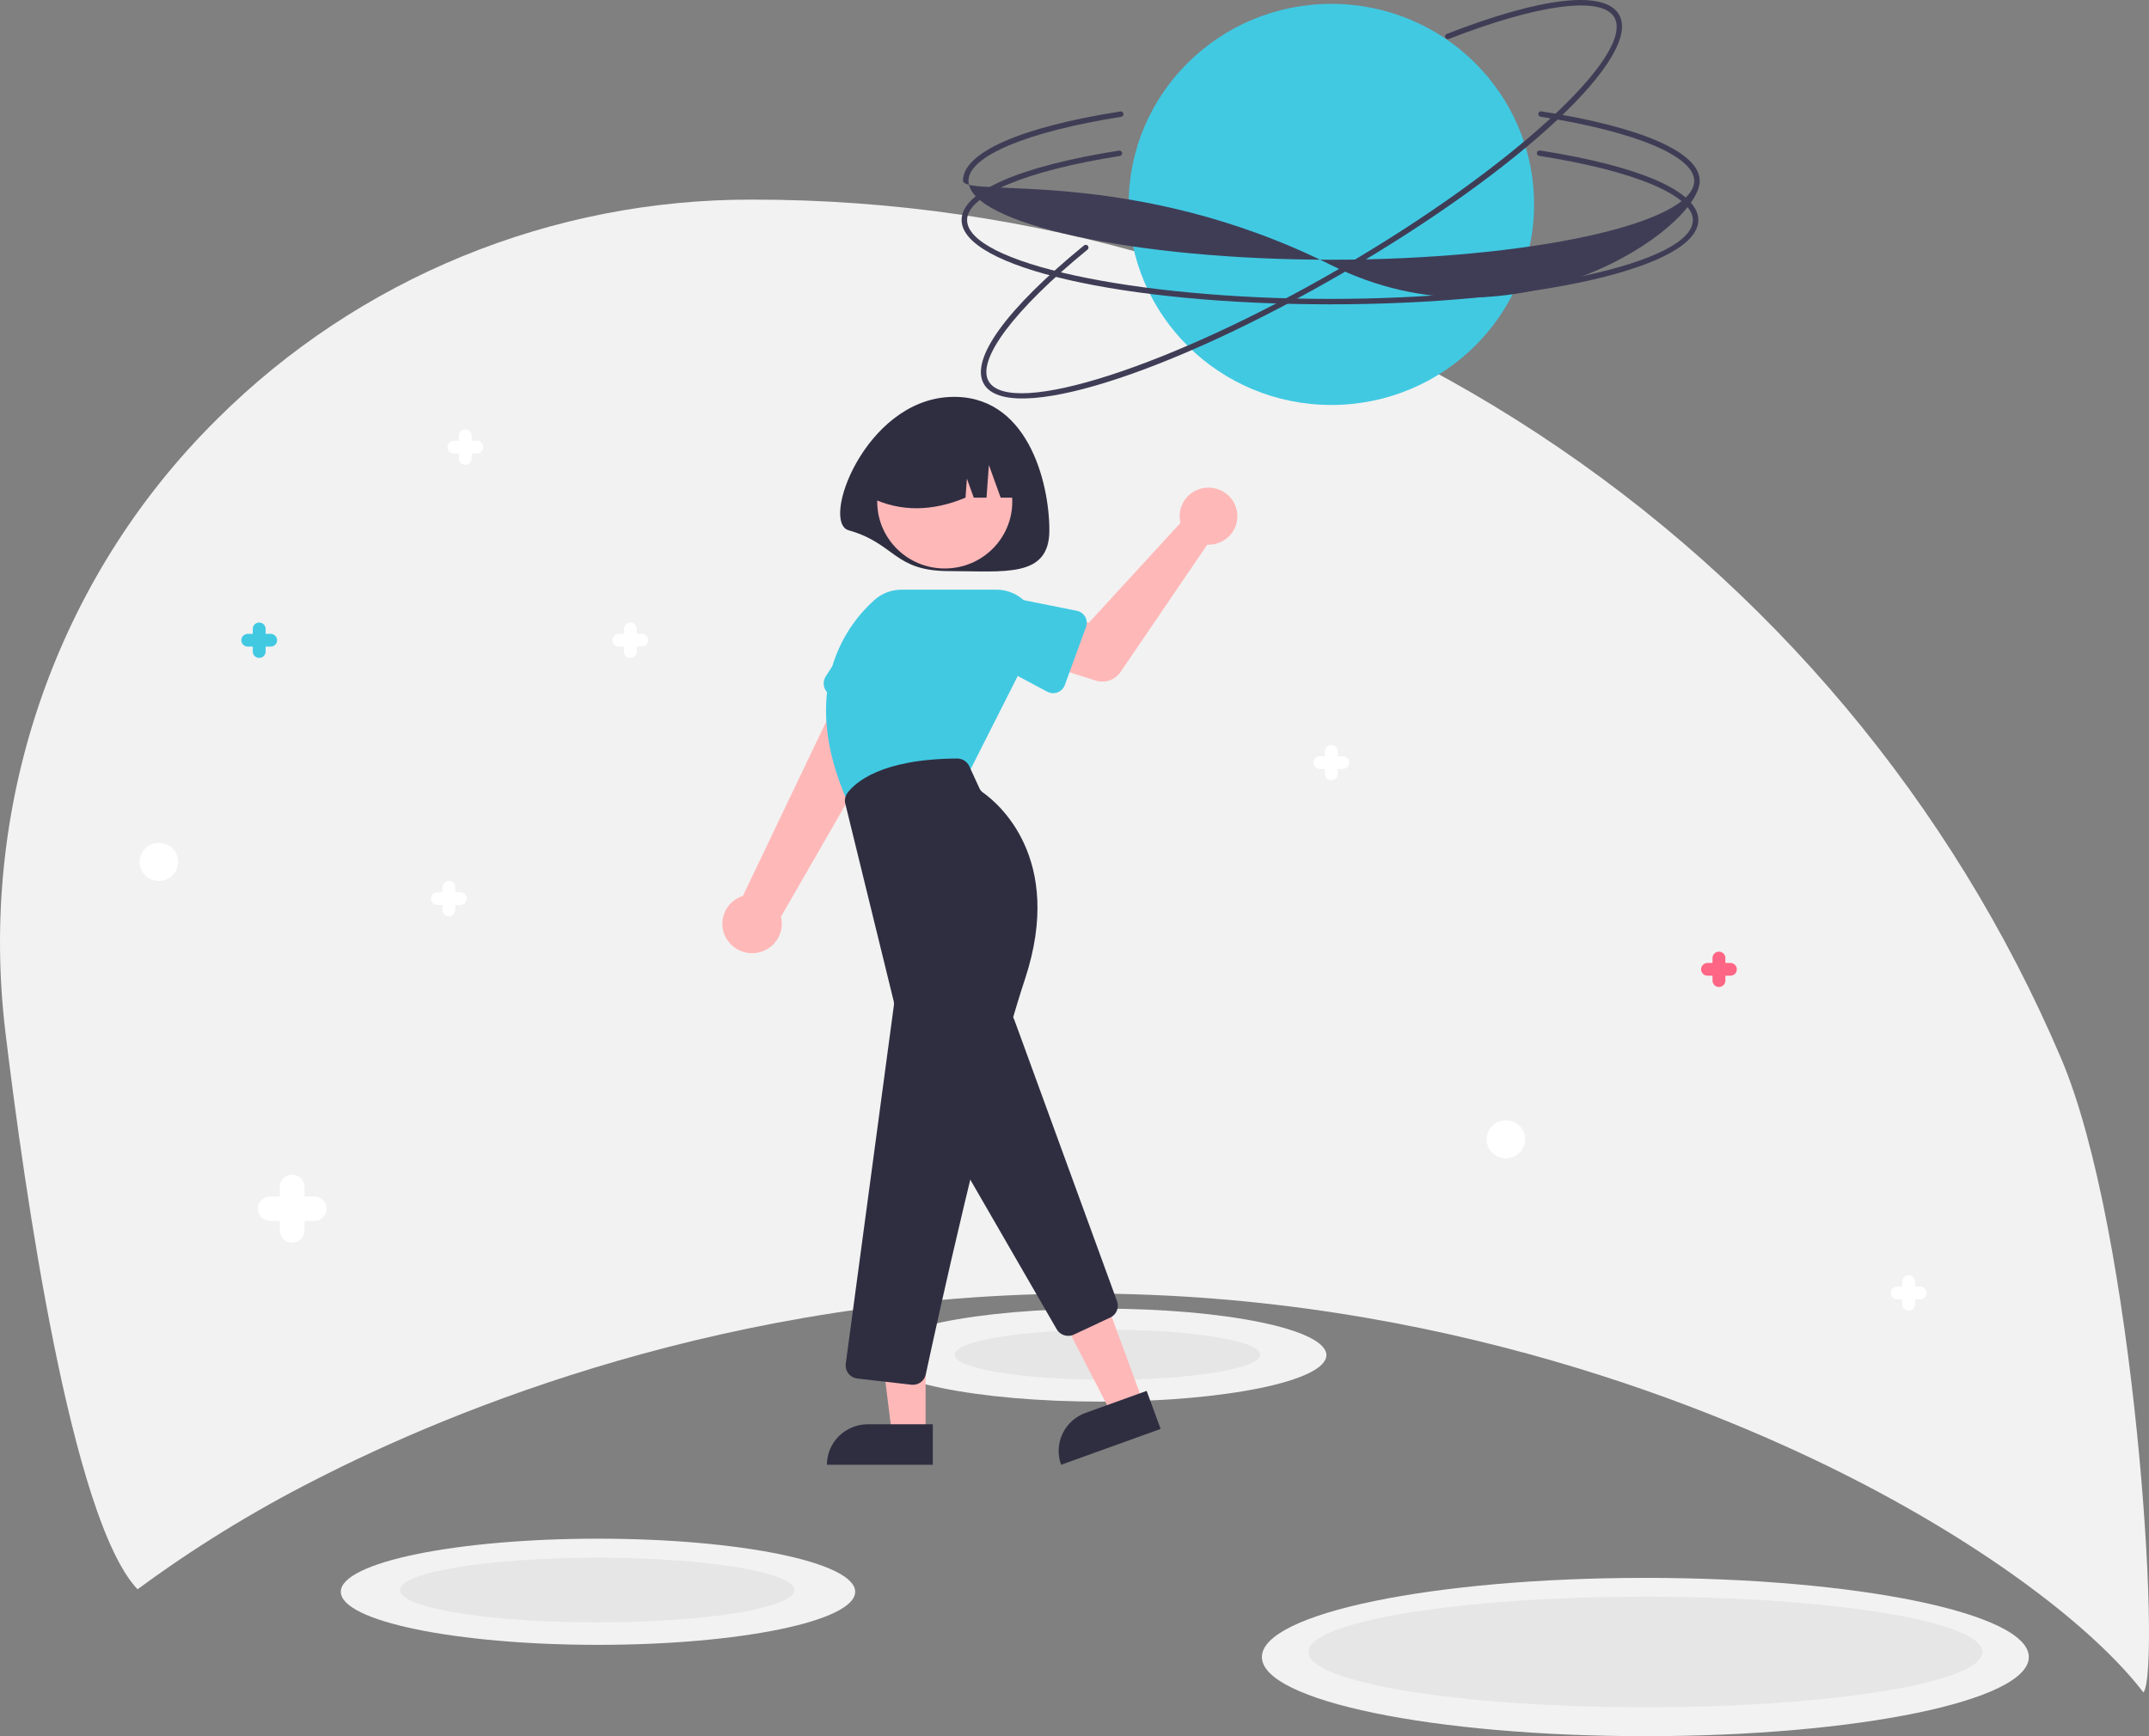 <svg width="99" height="80" viewBox="0 0 99 80" fill="none" xmlns="http://www.w3.org/2000/svg">
<rect x="0" y="0" width="99" height="80" fill="#808080" stroke="none"/>
<g clip-path="url(#clip0_27_208)">
<path d="M14.528 68.186C20.776 64.981 33.693 59.604 49.997 59.604C66.301 59.604 79.218 64.981 85.466 68.186C91.549 71.307 96.441 74.986 98.746 77.988C99.586 76.857 98.353 56.728 94.941 48.745C89.939 37.014 81.55 27.004 70.826 19.969C60.101 12.934 47.517 9.188 34.651 9.198C30.074 9.186 25.54 10.072 21.312 11.805C17.084 13.538 13.245 16.084 10.018 19.295C9.881 19.431 9.745 19.567 9.61 19.705C2.389 27.087 -0.982 37.356 0.249 47.557C1.125 54.82 3.285 70.011 6.337 73.232C8.921 71.328 11.661 69.641 14.528 68.186Z" fill="#F2F2F2"/>
<path d="M61.332 18.66C66.49 18.66 70.671 14.523 70.671 9.419C70.671 4.316 66.49 0.178 61.332 0.178C56.175 0.178 51.994 4.316 51.994 9.419C51.994 14.523 56.175 18.66 61.332 18.66Z" fill="#41C9E2"/>
<path d="M50.724 64.585C56.457 64.585 61.104 63.626 61.104 62.442C61.104 61.258 56.457 60.299 50.724 60.299C44.99 60.299 40.343 61.258 40.343 62.442C40.343 63.626 44.99 64.585 50.724 64.585Z" fill="#F2F2F2"/>
<path d="M61.269 14.023C51.753 14.022 44.299 12.315 44.299 10.137C44.299 8.831 46.94 7.665 51.546 6.94C51.562 6.938 51.579 6.938 51.595 6.942C51.611 6.945 51.627 6.952 51.64 6.962C51.654 6.971 51.665 6.983 51.674 6.997C51.683 7.011 51.689 7.027 51.691 7.043C51.694 7.059 51.694 7.076 51.69 7.092C51.686 7.108 51.679 7.123 51.67 7.137C51.66 7.15 51.648 7.161 51.634 7.17C51.62 7.179 51.604 7.185 51.587 7.187L51.587 7.187L51.586 7.188C47.247 7.871 44.552 9.001 44.552 10.137C44.552 12.107 52.207 13.772 61.269 13.773C70.33 13.773 77.986 12.11 77.986 10.14C77.986 8.999 75.274 7.866 70.908 7.182C70.892 7.18 70.876 7.174 70.862 7.166C70.847 7.157 70.835 7.146 70.825 7.133C70.815 7.119 70.808 7.104 70.804 7.088C70.8 7.072 70.799 7.056 70.802 7.039C70.804 7.023 70.81 7.008 70.819 6.993C70.827 6.979 70.839 6.967 70.852 6.957C70.866 6.948 70.881 6.941 70.897 6.937C70.913 6.933 70.93 6.932 70.947 6.935L70.947 6.935L70.948 6.935C75.582 7.66 78.239 8.829 78.239 10.14C78.239 12.318 70.785 14.024 61.269 14.023Z" fill="#3F3D56"/>
<path d="M61.947 12.53C53.747 17.308 46.449 19.581 45.332 17.704C44.662 16.578 46.341 14.248 49.937 11.31C49.95 11.299 49.965 11.291 49.98 11.286C49.996 11.281 50.013 11.28 50.03 11.281C50.046 11.283 50.062 11.287 50.077 11.295C50.092 11.302 50.105 11.313 50.116 11.325C50.126 11.338 50.134 11.352 50.139 11.368C50.144 11.384 50.146 11.4 50.145 11.417C50.143 11.433 50.139 11.449 50.131 11.464C50.123 11.478 50.113 11.491 50.1 11.502L50.1 11.502L50.098 11.503C46.711 14.271 44.968 16.598 45.55 17.576C46.56 19.274 54.011 16.864 61.819 12.314C69.627 7.765 75.371 2.486 74.361 0.789C73.776 -0.194 70.858 0.192 66.745 1.795C66.73 1.801 66.713 1.804 66.697 1.804C66.68 1.804 66.664 1.8 66.648 1.794C66.633 1.787 66.619 1.778 66.608 1.766C66.596 1.754 66.587 1.74 66.581 1.725C66.575 1.71 66.572 1.694 66.572 1.677C66.572 1.661 66.575 1.644 66.582 1.629C66.588 1.614 66.598 1.6 66.61 1.589C66.622 1.577 66.636 1.568 66.651 1.562L66.652 1.562L66.653 1.562C71.017 -0.14 73.907 -0.468 74.579 0.662C75.696 2.539 70.147 7.752 61.947 12.53Z" fill="#3F3D56"/>
<path d="M51.017 63.579C54.906 63.579 58.059 63.062 58.059 62.424C58.059 61.786 54.906 61.269 51.017 61.269C47.127 61.269 43.975 61.786 43.975 62.424C43.975 63.062 47.127 63.579 51.017 63.579Z" fill="#E6E6E6"/>
<path d="M27.548 75.792C34.091 75.792 39.396 74.697 39.396 73.346C39.396 71.995 34.091 70.9 27.548 70.9C21.005 70.9 15.7 71.995 15.7 73.346C15.7 74.697 21.005 75.792 27.548 75.792Z" fill="#F2F2F2"/>
<path d="M75.798 80C85.555 80 93.464 78.367 93.464 76.353C93.464 74.339 85.555 72.706 75.798 72.706C66.042 72.706 58.133 74.339 58.133 76.353C58.133 78.367 66.042 80 75.798 80Z" fill="#F2F2F2"/>
<path d="M27.511 74.757C32.527 74.757 36.593 74.09 36.593 73.267C36.593 72.444 32.527 71.777 27.511 71.777C22.496 71.777 18.43 72.444 18.43 73.267C18.43 74.09 22.496 74.757 27.511 74.757Z" fill="#E6E6E6"/>
<path d="M75.802 78.668C84.377 78.668 91.329 77.528 91.329 76.121C91.329 74.715 84.377 73.574 75.802 73.574C67.227 73.574 60.275 74.715 60.275 76.121C60.275 77.528 67.227 78.668 75.802 78.668Z" fill="#E6E6E6"/>
<path d="M7.318 40.592C7.808 40.592 8.205 40.199 8.205 39.715C8.205 39.23 7.808 38.837 7.318 38.837C6.829 38.837 6.432 39.23 6.432 39.715C6.432 40.199 6.829 40.592 7.318 40.592Z" fill="white"/>
<path d="M69.374 53.375C69.863 53.375 70.26 52.982 70.26 52.498C70.26 52.013 69.863 51.621 69.374 51.621C68.884 51.621 68.487 52.013 68.487 52.498C68.487 52.982 68.884 53.375 69.374 53.375Z" fill="white"/>
<path d="M39.097 24.435C41.249 25.043 41.167 26.315 43.72 26.315C46.273 26.315 48.342 26.65 48.342 24.435C48.342 22.221 47.326 18.103 43.72 18.294C39.838 18.5 37.792 24.067 39.097 24.435Z" fill="#2F2E41"/>
<path d="M33.433 43.19C33.34 43.016 33.287 42.824 33.278 42.627C33.269 42.431 33.303 42.234 33.378 42.052C33.454 41.87 33.569 41.707 33.715 41.573C33.861 41.44 34.035 41.34 34.225 41.28L39.52 30.194L41.943 31.875L35.976 42.244C36.056 42.566 36.014 42.905 35.858 43.199C35.702 43.492 35.442 43.718 35.129 43.835C34.816 43.951 34.47 43.95 34.157 43.831C33.845 43.713 33.587 43.484 33.433 43.19Z" fill="#FFB8B8"/>
<path d="M37.971 31.666C37.946 31.583 37.939 31.496 37.951 31.41C37.963 31.324 37.994 31.242 38.041 31.169L39.688 28.614C39.87 28.209 40.208 27.892 40.627 27.733C41.046 27.574 41.511 27.586 41.921 27.766C42.331 27.946 42.653 28.279 42.814 28.693C42.976 29.107 42.965 29.568 42.785 29.974L41.955 32.901C41.932 32.984 41.89 33.062 41.833 33.128C41.777 33.194 41.706 33.247 41.627 33.284C41.547 33.321 41.461 33.34 41.373 33.341C41.286 33.342 41.199 33.324 41.119 33.289L38.306 32.044C38.226 32.009 38.155 31.957 38.097 31.891C38.039 31.826 37.996 31.75 37.971 31.666Z" fill="#41C9E2"/>
<path d="M52.663 64.614L51.204 65.14L48.461 59.821L50.614 59.045L52.663 64.614Z" fill="#FFB8B8"/>
<path d="M50.01 65.103L52.824 64.089L53.468 65.842L48.883 67.494C48.712 67.029 48.735 66.516 48.946 66.067C49.157 65.619 49.54 65.272 50.01 65.103Z" fill="#2F2E41"/>
<path d="M48.68 61.25L43.122 51.625C43.069 51.532 43.041 51.426 43.042 51.319C43.043 51.212 43.073 51.107 43.129 51.015L45.632 46.887C45.691 46.789 45.777 46.71 45.88 46.658C45.983 46.607 46.099 46.586 46.214 46.597C46.328 46.608 46.438 46.651 46.529 46.721C46.62 46.791 46.689 46.885 46.728 46.992L51.46 59.959C51.512 60.1 51.509 60.256 51.451 60.395C51.394 60.534 51.285 60.646 51.148 60.71L49.471 61.496C49.39 61.534 49.302 61.553 49.212 61.553C49.104 61.554 48.998 61.526 48.905 61.472C48.812 61.419 48.734 61.342 48.68 61.25Z" fill="#2F2E41"/>
<path d="M43.523 26.195C45.24 26.195 46.633 24.817 46.633 23.117C46.633 21.417 45.24 20.039 43.523 20.039C41.805 20.039 40.412 21.417 40.412 23.117C40.412 24.817 41.805 26.195 43.523 26.195Z" fill="#FFB8B8"/>
<path d="M39.098 37.059C36.648 31.684 39.118 28.68 40.293 27.638C40.632 27.338 41.071 27.172 41.525 27.172H45.907C46.222 27.172 46.531 27.252 46.806 27.403C47.081 27.555 47.312 27.773 47.477 28.038C47.643 28.303 47.737 28.605 47.751 28.916C47.765 29.227 47.699 29.537 47.558 29.816L44.629 35.613L39.122 37.112L39.098 37.059Z" fill="#41C9E2"/>
<path d="M42.641 66.067L41.088 66.067L40.35 60.141L42.641 60.141L42.641 66.067Z" fill="#FFB8B8"/>
<path d="M39.979 65.628H42.973V67.494H38.094C38.094 67.249 38.142 67.006 38.237 66.78C38.332 66.553 38.471 66.348 38.646 66.174C38.821 66.001 39.029 65.864 39.258 65.77C39.486 65.676 39.731 65.628 39.979 65.628Z" fill="#2F2E41"/>
<path d="M41.983 63.805L39.497 63.521C39.336 63.503 39.189 63.422 39.089 63.297C38.988 63.171 38.942 63.011 38.961 62.852C38.961 62.849 38.962 62.845 38.962 62.842L41.181 46.312C41.188 46.254 41.185 46.196 41.172 46.139L38.942 37.035C38.92 36.951 38.918 36.864 38.935 36.779C38.951 36.694 38.986 36.613 39.037 36.543C39.383 36.071 40.568 34.972 44.092 34.951H44.096C44.213 34.951 44.328 34.985 44.427 35.047C44.526 35.11 44.604 35.2 44.653 35.305L45.123 36.329C45.158 36.405 45.212 36.47 45.281 36.518C45.928 36.972 49.063 39.516 47.223 45.102C45.413 50.592 43.096 61.25 42.649 63.331C42.621 63.466 42.546 63.588 42.438 63.675C42.329 63.762 42.194 63.809 42.054 63.809C42.031 63.809 42.007 63.808 41.983 63.805Z" fill="#2F2E41"/>
<path d="M54.348 23.89C54.354 23.959 54.366 24.027 54.383 24.094L50.16 28.695L48.668 28.377L47.889 30.541L50.474 31.359C50.683 31.425 50.908 31.422 51.115 31.351C51.322 31.279 51.5 31.144 51.622 30.964L55.614 25.099C55.884 25.111 56.151 25.041 56.38 24.899C56.608 24.757 56.788 24.55 56.895 24.305C57.001 24.059 57.03 23.787 56.977 23.525C56.923 23.264 56.791 23.024 56.597 22.838C56.403 22.653 56.156 22.53 55.889 22.487C55.623 22.443 55.35 22.481 55.105 22.595C54.861 22.709 54.658 22.894 54.523 23.126C54.388 23.357 54.327 23.623 54.348 23.89Z" fill="#FFB8B8"/>
<path d="M50.031 28.89L49.052 31.568C49.024 31.644 48.98 31.714 48.923 31.771C48.865 31.829 48.796 31.874 48.72 31.903C48.643 31.932 48.561 31.944 48.479 31.939C48.398 31.934 48.318 31.911 48.246 31.873L45.72 30.526C45.327 30.383 45.007 30.091 44.83 29.715C44.654 29.338 44.636 28.908 44.78 28.519C44.923 28.129 45.217 27.812 45.597 27.637C45.977 27.461 46.411 27.442 46.805 27.583L49.609 28.145C49.689 28.161 49.765 28.194 49.831 28.242C49.897 28.29 49.952 28.351 49.992 28.422C50.032 28.492 50.057 28.571 50.063 28.651C50.07 28.732 50.059 28.813 50.031 28.89Z" fill="#41C9E2"/>
<path d="M47.329 22.931H46.099L45.556 21.427L45.447 22.931H44.859L44.543 22.054L44.48 22.931C42.941 23.574 41.482 23.591 40.11 22.931C40.11 22.067 40.457 21.238 41.075 20.627C41.692 20.016 42.53 19.673 43.403 19.673H44.036C44.91 19.673 45.747 20.016 46.365 20.627C46.982 21.238 47.329 22.067 47.329 22.931Z" fill="#2F2E41"/>
<path d="M14.474 55.13H14.031V54.691C14.031 54.541 13.971 54.398 13.864 54.292C13.757 54.186 13.612 54.127 13.461 54.127C13.31 54.127 13.165 54.186 13.058 54.292C12.951 54.398 12.891 54.541 12.891 54.691V55.13H12.448C12.297 55.13 12.152 55.189 12.045 55.295C11.938 55.401 11.878 55.544 11.878 55.694C11.878 55.843 11.938 55.986 12.045 56.092C12.152 56.198 12.297 56.258 12.448 56.258H12.891V56.696C12.891 56.846 12.951 56.989 13.058 57.095C13.165 57.201 13.31 57.26 13.461 57.26C13.612 57.26 13.757 57.201 13.864 57.095C13.971 56.989 14.031 56.846 14.031 56.696V56.258H14.474C14.625 56.258 14.77 56.198 14.877 56.092C14.984 55.986 15.044 55.843 15.044 55.694C15.044 55.544 14.984 55.401 14.877 55.295C14.77 55.189 14.625 55.13 14.474 55.13Z" fill="white"/>
<path d="M79.715 44.371H79.485V44.143C79.485 44.066 79.454 43.991 79.398 43.936C79.342 43.881 79.267 43.85 79.188 43.85C79.11 43.85 79.034 43.881 78.979 43.936C78.923 43.991 78.892 44.066 78.892 44.143V44.371H78.662C78.583 44.371 78.508 44.402 78.452 44.457C78.397 44.512 78.365 44.587 78.365 44.665C78.365 44.742 78.397 44.817 78.452 44.872C78.508 44.927 78.583 44.958 78.662 44.958H78.892V45.186C78.892 45.264 78.923 45.338 78.979 45.393C79.034 45.448 79.11 45.479 79.188 45.479C79.267 45.479 79.342 45.448 79.398 45.393C79.454 45.338 79.485 45.264 79.485 45.186V44.958H79.715C79.794 44.958 79.869 44.927 79.925 44.872C79.981 44.818 80.012 44.743 80.012 44.665C80.012 44.587 79.981 44.513 79.926 44.458C79.87 44.403 79.795 44.372 79.716 44.371H79.715Z" fill="#FF6584"/>
<path d="M12.468 29.207H12.237V28.979C12.237 28.902 12.206 28.827 12.151 28.772C12.095 28.717 12.02 28.686 11.941 28.686C11.902 28.686 11.864 28.693 11.828 28.708C11.792 28.722 11.759 28.744 11.732 28.771C11.676 28.826 11.645 28.901 11.645 28.978V29.207H11.414C11.375 29.207 11.337 29.215 11.301 29.23C11.265 29.244 11.232 29.266 11.204 29.293C11.177 29.32 11.155 29.352 11.14 29.388C11.125 29.424 11.117 29.462 11.117 29.5C11.117 29.539 11.125 29.577 11.139 29.612C11.154 29.648 11.176 29.68 11.204 29.708C11.231 29.735 11.264 29.757 11.3 29.771C11.336 29.786 11.374 29.794 11.413 29.794H11.645V30.022C11.644 30.1 11.675 30.174 11.731 30.23C11.786 30.285 11.862 30.316 11.94 30.316C12.019 30.316 12.094 30.285 12.15 30.23C12.206 30.175 12.237 30.101 12.237 30.023V29.794H12.468C12.546 29.794 12.622 29.764 12.678 29.709C12.733 29.654 12.765 29.579 12.765 29.502C12.765 29.424 12.734 29.349 12.679 29.294C12.623 29.239 12.548 29.208 12.469 29.207H12.469L12.468 29.207Z" fill="#41C9E2"/>
<path d="M29.564 29.207H29.334V28.979C29.334 28.902 29.303 28.827 29.247 28.772C29.192 28.717 29.117 28.686 29.038 28.686C28.959 28.685 28.884 28.716 28.828 28.771C28.773 28.826 28.741 28.901 28.741 28.978V29.207H28.511C28.432 29.207 28.357 29.238 28.301 29.293C28.245 29.348 28.214 29.422 28.214 29.5C28.214 29.578 28.245 29.653 28.3 29.708C28.356 29.763 28.431 29.794 28.51 29.794H28.741V30.022C28.741 30.1 28.772 30.174 28.828 30.23C28.883 30.285 28.958 30.316 29.037 30.316C29.116 30.316 29.191 30.285 29.247 30.23C29.302 30.175 29.334 30.101 29.334 30.023V29.794H29.564C29.643 29.794 29.718 29.764 29.774 29.709C29.83 29.654 29.861 29.579 29.862 29.502C29.862 29.424 29.831 29.349 29.775 29.294C29.72 29.239 29.645 29.208 29.566 29.207H29.566L29.564 29.207Z" fill="white"/>
<path d="M88.454 59.285H88.223V59.057C88.223 58.979 88.192 58.905 88.136 58.85C88.081 58.795 88.005 58.764 87.927 58.764C87.848 58.764 87.773 58.795 87.717 58.85C87.662 58.905 87.63 58.979 87.63 59.057V59.285H87.4C87.321 59.285 87.246 59.316 87.19 59.371C87.135 59.426 87.103 59.501 87.103 59.578C87.103 59.656 87.135 59.731 87.19 59.786C87.246 59.841 87.321 59.871 87.4 59.871H87.63V60.1C87.63 60.177 87.662 60.252 87.717 60.307C87.773 60.362 87.848 60.393 87.927 60.393C88.005 60.393 88.081 60.362 88.136 60.307C88.192 60.252 88.223 60.177 88.223 60.1V59.871H88.454C88.532 59.871 88.608 59.841 88.663 59.786C88.719 59.731 88.75 59.656 88.75 59.578C88.75 59.501 88.719 59.426 88.663 59.371C88.608 59.316 88.532 59.285 88.454 59.285Z" fill="white"/>
<path d="M61.859 34.847H61.628V34.619C61.628 34.541 61.597 34.467 61.541 34.412C61.486 34.357 61.411 34.326 61.332 34.326C61.253 34.326 61.178 34.357 61.122 34.412C61.067 34.467 61.036 34.541 61.036 34.619V34.847H60.805C60.727 34.847 60.651 34.878 60.596 34.933C60.54 34.988 60.509 35.062 60.509 35.14C60.509 35.218 60.54 35.293 60.596 35.348C60.651 35.403 60.727 35.434 60.805 35.434H61.036V35.662C61.036 35.739 61.067 35.814 61.122 35.869C61.178 35.924 61.253 35.955 61.332 35.955C61.411 35.955 61.486 35.924 61.541 35.869C61.597 35.814 61.628 35.739 61.628 35.662V35.434H61.859C61.898 35.434 61.936 35.426 61.972 35.411C62.008 35.397 62.041 35.375 62.069 35.348C62.096 35.321 62.118 35.288 62.133 35.253C62.148 35.217 62.156 35.179 62.156 35.141C62.156 35.102 62.148 35.064 62.133 35.029C62.118 34.993 62.097 34.961 62.069 34.933C62.042 34.906 62.009 34.884 61.973 34.87C61.937 34.855 61.899 34.847 61.86 34.847H61.859Z" fill="white"/>
<path d="M21.206 41.113H20.976V40.885C20.976 40.807 20.945 40.733 20.889 40.678C20.834 40.623 20.758 40.592 20.68 40.591C20.601 40.591 20.526 40.622 20.47 40.677C20.414 40.732 20.383 40.806 20.383 40.884V41.113H20.152C20.074 41.113 19.998 41.144 19.943 41.199C19.887 41.254 19.856 41.328 19.855 41.406C19.855 41.484 19.886 41.558 19.942 41.614C19.997 41.669 20.073 41.7 20.151 41.7H20.383V41.928C20.383 42.006 20.414 42.08 20.469 42.135C20.525 42.19 20.6 42.221 20.679 42.222C20.757 42.222 20.833 42.191 20.888 42.136C20.944 42.081 20.975 42.007 20.976 41.929V41.7H21.206C21.285 41.7 21.36 41.669 21.416 41.614C21.471 41.559 21.503 41.485 21.503 41.407C21.503 41.329 21.472 41.255 21.416 41.2C21.361 41.144 21.286 41.113 21.207 41.113L21.206 41.113Z" fill="white"/>
<path d="M21.966 20.309H21.735V20.081C21.735 20.004 21.704 19.929 21.649 19.874C21.593 19.819 21.518 19.788 21.439 19.788C21.361 19.788 21.285 19.818 21.23 19.873C21.174 19.928 21.143 20.003 21.143 20.08V20.309H20.912C20.834 20.309 20.758 20.34 20.702 20.395C20.647 20.45 20.615 20.524 20.615 20.602C20.615 20.68 20.646 20.755 20.702 20.81C20.757 20.865 20.832 20.896 20.911 20.896H21.143V21.124C21.142 21.202 21.174 21.276 21.229 21.332C21.285 21.387 21.36 21.418 21.438 21.418C21.517 21.418 21.592 21.387 21.648 21.332C21.704 21.277 21.735 21.203 21.735 21.125V20.896H21.966C22.044 20.896 22.12 20.865 22.175 20.811C22.231 20.756 22.262 20.681 22.263 20.603C22.263 20.526 22.232 20.451 22.176 20.396C22.121 20.341 22.045 20.31 21.967 20.309L21.966 20.309Z" fill="white"/>
<path d="M61.332 12.219C52.159 7.633 44.466 9.123 44.362 8.333C44.362 7.026 47.004 5.861 51.609 5.136C51.626 5.133 51.642 5.134 51.659 5.137C51.675 5.141 51.69 5.148 51.704 5.157C51.717 5.167 51.729 5.179 51.738 5.193C51.746 5.207 51.752 5.223 51.755 5.239C51.758 5.255 51.757 5.272 51.754 5.288C51.75 5.304 51.743 5.319 51.733 5.332C51.724 5.346 51.711 5.357 51.697 5.366C51.683 5.375 51.667 5.38 51.651 5.383L51.651 5.383L51.649 5.384C47.311 6.067 44.616 7.197 44.616 8.333C44.615 10.303 52.271 11.968 61.332 11.968C70.394 11.969 78.049 10.306 78.049 8.335C78.049 7.195 75.338 6.062 70.972 5.378C70.955 5.376 70.939 5.37 70.925 5.361C70.911 5.353 70.899 5.342 70.889 5.328C70.879 5.315 70.872 5.3 70.868 5.284C70.864 5.268 70.863 5.252 70.866 5.235C70.868 5.219 70.874 5.203 70.882 5.189C70.891 5.175 70.902 5.163 70.916 5.153C70.929 5.143 70.944 5.136 70.961 5.133C70.977 5.129 70.993 5.128 71.01 5.13L71.01 5.13L71.011 5.131C75.645 5.856 78.303 7.024 78.303 8.336C78.302 10.514 69.826 16.465 61.332 12.219Z" fill="#3F3D56"/>
</g>
<defs>
<clipPath id="clip0_27_208">
<rect width="99" height="80" fill="white"/>
</clipPath>
</defs>
</svg>
